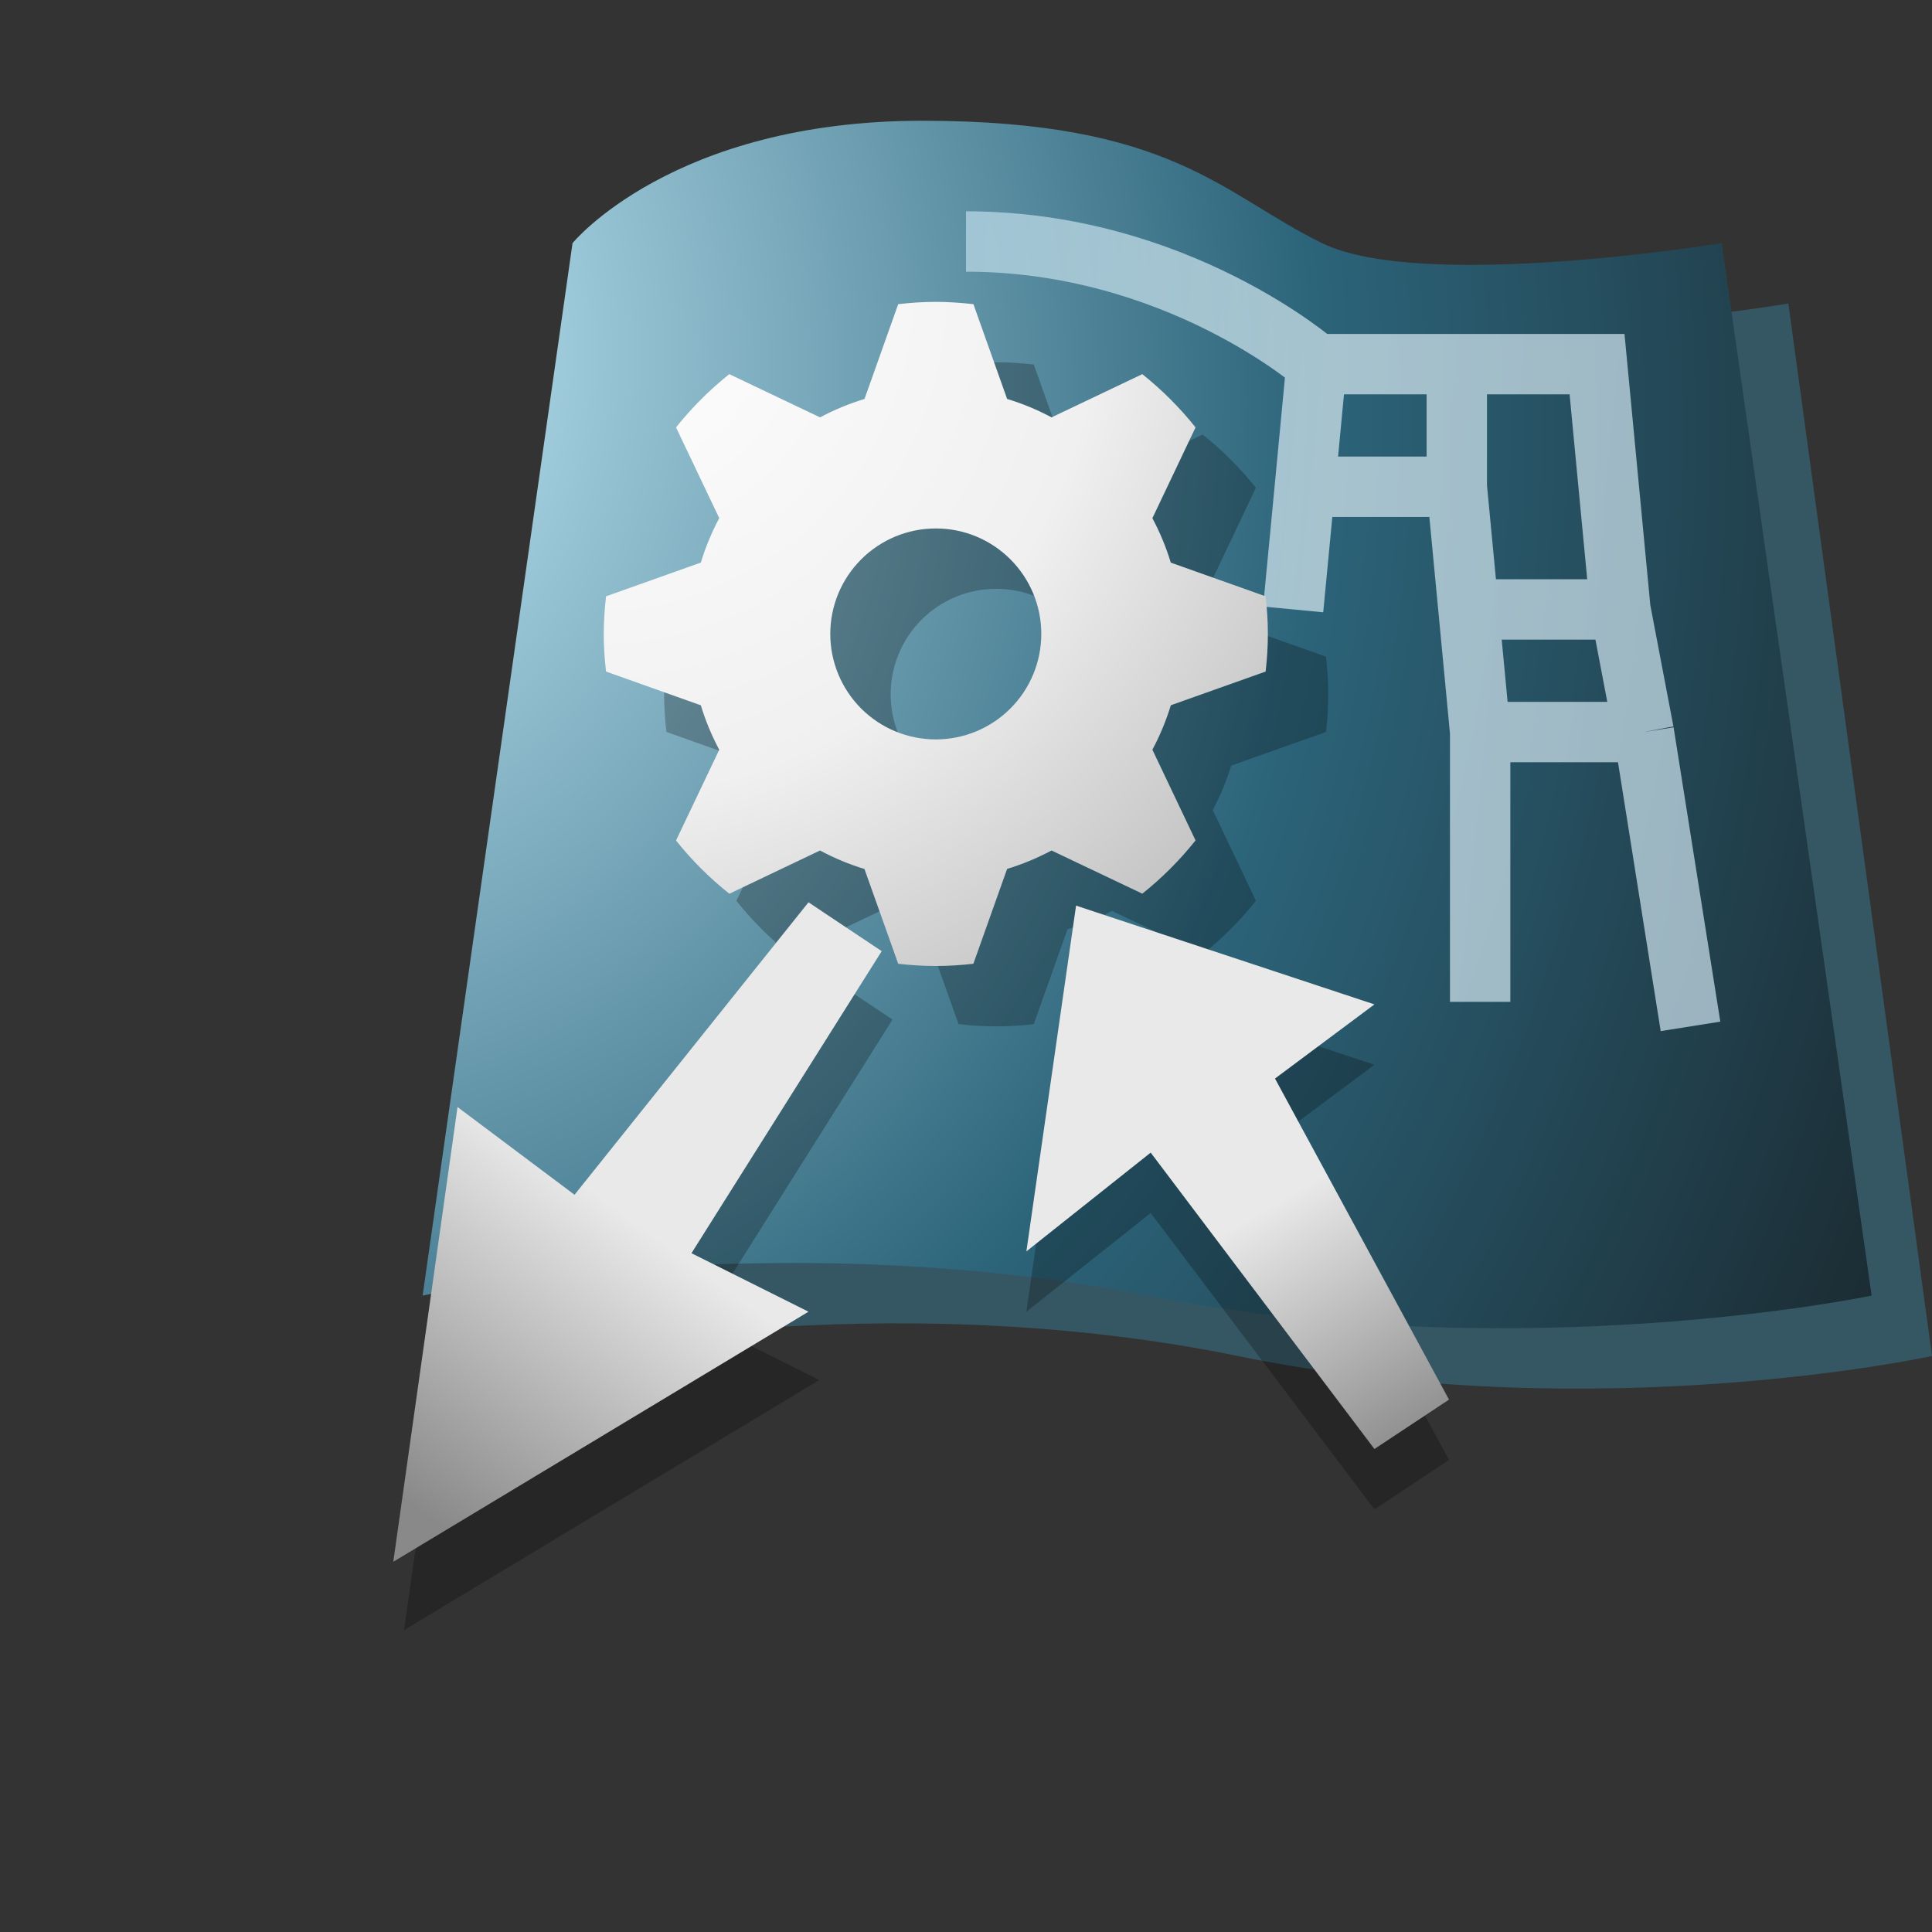 <svg width="32" height="32" viewBox="0 0 32 32" fill="none" xmlns="http://www.w3.org/2000/svg">
<rect x="0" y="0" width="32" height="32" fill="#333333" stroke="none"/>
<path d="M23.276 5.027C24.862 5.838 29.621 5.027 29.621 5.027L32 22.459C32 22.459 26.448 23.676 20.5 22.459C14.552 21.243 9 22.459 9 22.459L11.379 5.027C11.379 5.027 12.966 3 16.931 3C20.897 3 21.69 4.216 23.276 5.027Z" fill="#355764"/>
<path d="M21.897 4.027C23.552 4.838 28.517 4.027 28.517 4.027L31 21.459C31 21.459 25.207 22.676 19 21.459C12.793 20.243 7 21.459 7 21.459L9.483 4.027C9.483 4.027 11.138 2 15.276 2C19.414 2 20.241 3.216 21.897 4.027Z" fill="url(#paint0_radial_7141_3018)"/>
<path d="M28 17L27.226 12.125M21.806 6.031C21.806 6.031 19.484 4 16 4M21.806 6.031H24.129M21.806 6.031L21.613 8.062M21.419 10.094L21.613 8.062M24.129 6.031H26.452L26.839 10.094M24.129 6.031V8.062M24.516 12.125V16.594M24.516 12.125H27.226M24.516 12.125L24.323 10.094M27.226 12.125L26.839 10.094M21.613 8.062H24.129M24.129 8.062L24.323 10.094M24.323 10.094H26.839" stroke="url(#paint1_linear_7141_3018)" stroke-opacity="0.75"/>
<path d="M21.963 12.123C21.986 11.918 22 11.711 22 11.5C22 11.289 21.986 11.082 21.963 10.877L20.392 10.319C20.314 10.062 20.212 9.816 20.087 9.583L20.802 8.079C20.542 7.753 20.246 7.457 19.92 7.197L18.417 7.913C18.182 7.787 17.936 7.685 17.681 7.608L17.123 6.038C16.918 6.015 16.711 6 16.5 6C16.289 6 16.082 6.014 15.877 6.038L15.319 7.608C15.062 7.686 14.817 7.788 14.583 7.913L13.079 7.197C12.753 7.457 12.457 7.753 12.197 8.079L12.913 9.582C12.788 9.816 12.686 10.061 12.608 10.318L11.038 10.877C11.015 11.082 11 11.29 11 11.501C11 11.711 11.014 11.918 11.038 12.123L12.608 12.682C12.686 12.939 12.788 13.184 12.913 13.418L12.197 14.921C12.457 15.248 12.753 15.543 13.08 15.803L14.582 15.087C14.816 15.212 15.061 15.315 15.318 15.393L15.877 16.963C16.081 16.986 16.288 17 16.5 17C16.711 17 16.918 16.986 17.122 16.963L17.681 15.392C17.938 15.314 18.183 15.211 18.417 15.087L19.92 15.802C20.247 15.542 20.542 15.246 20.802 14.92L20.087 13.417C20.212 13.185 20.314 12.938 20.393 12.681L21.963 12.123H21.963ZM16.5 13.247C16.27 13.247 16.043 13.202 15.831 13.114C15.619 13.027 15.427 12.898 15.264 12.736C14.937 12.408 14.752 11.964 14.752 11.5C14.752 11.037 14.936 10.592 15.264 10.264C15.591 9.937 16.036 9.753 16.499 9.753C16.963 9.752 17.407 9.936 17.735 10.264C18.063 10.592 18.247 11.036 18.247 11.499C18.247 11.963 18.063 12.407 17.735 12.735C17.408 13.063 16.963 13.247 16.5 13.247Z" fill="black" fill-opacity="0.25"/>
<path d="M20.963 11.123C20.986 10.918 21 10.711 21 10.5C21 10.289 20.986 10.082 20.963 9.877L19.392 9.319C19.314 9.062 19.212 8.816 19.087 8.583L19.802 7.079C19.542 6.753 19.246 6.457 18.92 6.197L17.417 6.913C17.182 6.787 16.936 6.685 16.681 6.608L16.123 5.038C15.918 5.015 15.711 5 15.5 5C15.289 5 15.082 5.014 14.877 5.038L14.319 6.608C14.062 6.686 13.817 6.788 13.583 6.913L12.079 6.197C11.753 6.457 11.457 6.753 11.197 7.079L11.913 8.582C11.788 8.816 11.686 9.061 11.608 9.318L10.038 9.877C10.015 10.082 10 10.29 10 10.501C10 10.711 10.014 10.918 10.038 11.123L11.608 11.682C11.686 11.939 11.788 12.184 11.913 12.418L11.197 13.921C11.457 14.248 11.753 14.543 12.08 14.803L13.582 14.087C13.816 14.212 14.061 14.315 14.318 14.393L14.877 15.963C15.081 15.986 15.288 16 15.5 16C15.711 16 15.918 15.986 16.122 15.963L16.681 14.392C16.938 14.314 17.183 14.211 17.417 14.087L18.92 14.802C19.247 14.542 19.542 14.246 19.802 13.92L19.087 12.417C19.212 12.185 19.314 11.938 19.393 11.681L20.963 11.123H20.963ZM15.5 12.247C15.271 12.247 15.043 12.202 14.831 12.114C14.619 12.027 14.427 11.898 14.264 11.736C13.937 11.408 13.752 10.964 13.752 10.5C13.752 10.037 13.936 9.592 14.264 9.265C14.591 8.937 15.036 8.753 15.499 8.753C15.963 8.752 16.407 8.936 16.735 9.264C17.063 9.592 17.247 10.036 17.247 10.499C17.247 10.963 17.063 11.407 16.735 11.735C16.408 12.063 15.963 12.247 15.5 12.247Z" fill="url(#paint2_radial_7141_3018)"/>
<path d="M19.059 20.091L17 21.727L17.823 16L22.765 17.636L21.118 18.864L24 24.182L22.765 25L19.059 20.091Z" fill="black" fill-opacity="0.25"/>
<path d="M19.059 19.091L17 20.727L17.823 15L22.765 16.636L21.118 17.864L24 23.182L22.765 24L19.059 19.091Z" fill="url(#paint3_linear_7141_3018)"/>
<path d="M11.632 21.89L13.57 22.858L6.692 27L7.757 19.468L9.694 20.921L13.569 16.078L14.783 16.887L11.632 21.89Z" fill="black" fill-opacity="0.25"/>
<path d="M11.453 20.757L13.391 21.726L6.514 25.868L7.578 18.336L9.516 19.789L13.391 14.945L14.604 15.754L11.453 20.757Z" fill="url(#paint4_linear_7141_3018)"/>
<defs>
<radialGradient id="paint0_radial_7141_3018" cx="0" cy="0" r="1" gradientUnits="userSpaceOnUse" gradientTransform="translate(4.103 5.649) rotate(-10.17) scale(29.848 34.425)">
<stop stop-color="#45879F"/>
<stop offset="0.163" stop-color="#9FCBDB"/>
<stop offset="0.591" stop-color="#2C647A"/>
<stop offset="1" stop-color="#1B2B32"/>
</radialGradient>
<linearGradient id="paint1_linear_7141_3018" x1="10.194" y1="4.406" x2="28.793" y2="6.252" gradientUnits="userSpaceOnUse">
<stop stop-color="#417388"/>
<stop offset="0.068" stop-color="#A6CEDF"/>
<stop offset="0.646" stop-color="#CFE3EB"/>
<stop offset="1" stop-color="#C4DBE6"/>
</linearGradient>
<radialGradient id="paint2_radial_7141_3018" cx="0" cy="0" r="1" gradientUnits="userSpaceOnUse" gradientTransform="translate(9.761 4.761) rotate(45.001) scale(16.233 16.234)">
<stop stop-color="white"/>
<stop offset="0.521" stop-color="#F0F0F0"/>
<stop offset="1" stop-color="#B1B1B1"/>
</radialGradient>
<linearGradient id="paint3_linear_7141_3018" x1="17.823" y1="15" x2="23.179" y2="24.237" gradientUnits="userSpaceOnUse">
<stop offset="0.554" stop-color="#E9E9E9"/>
<stop offset="1" stop-color="#898989"/>
</linearGradient>
<linearGradient id="paint4_linear_7141_3018" x1="14.2" y1="15.35" x2="6.514" y2="25.868" gradientUnits="userSpaceOnUse">
<stop offset="0.469" stop-color="#E9E9E9"/>
<stop offset="0.929" stop-color="#898989"/>
</linearGradient>
</defs>
</svg>
